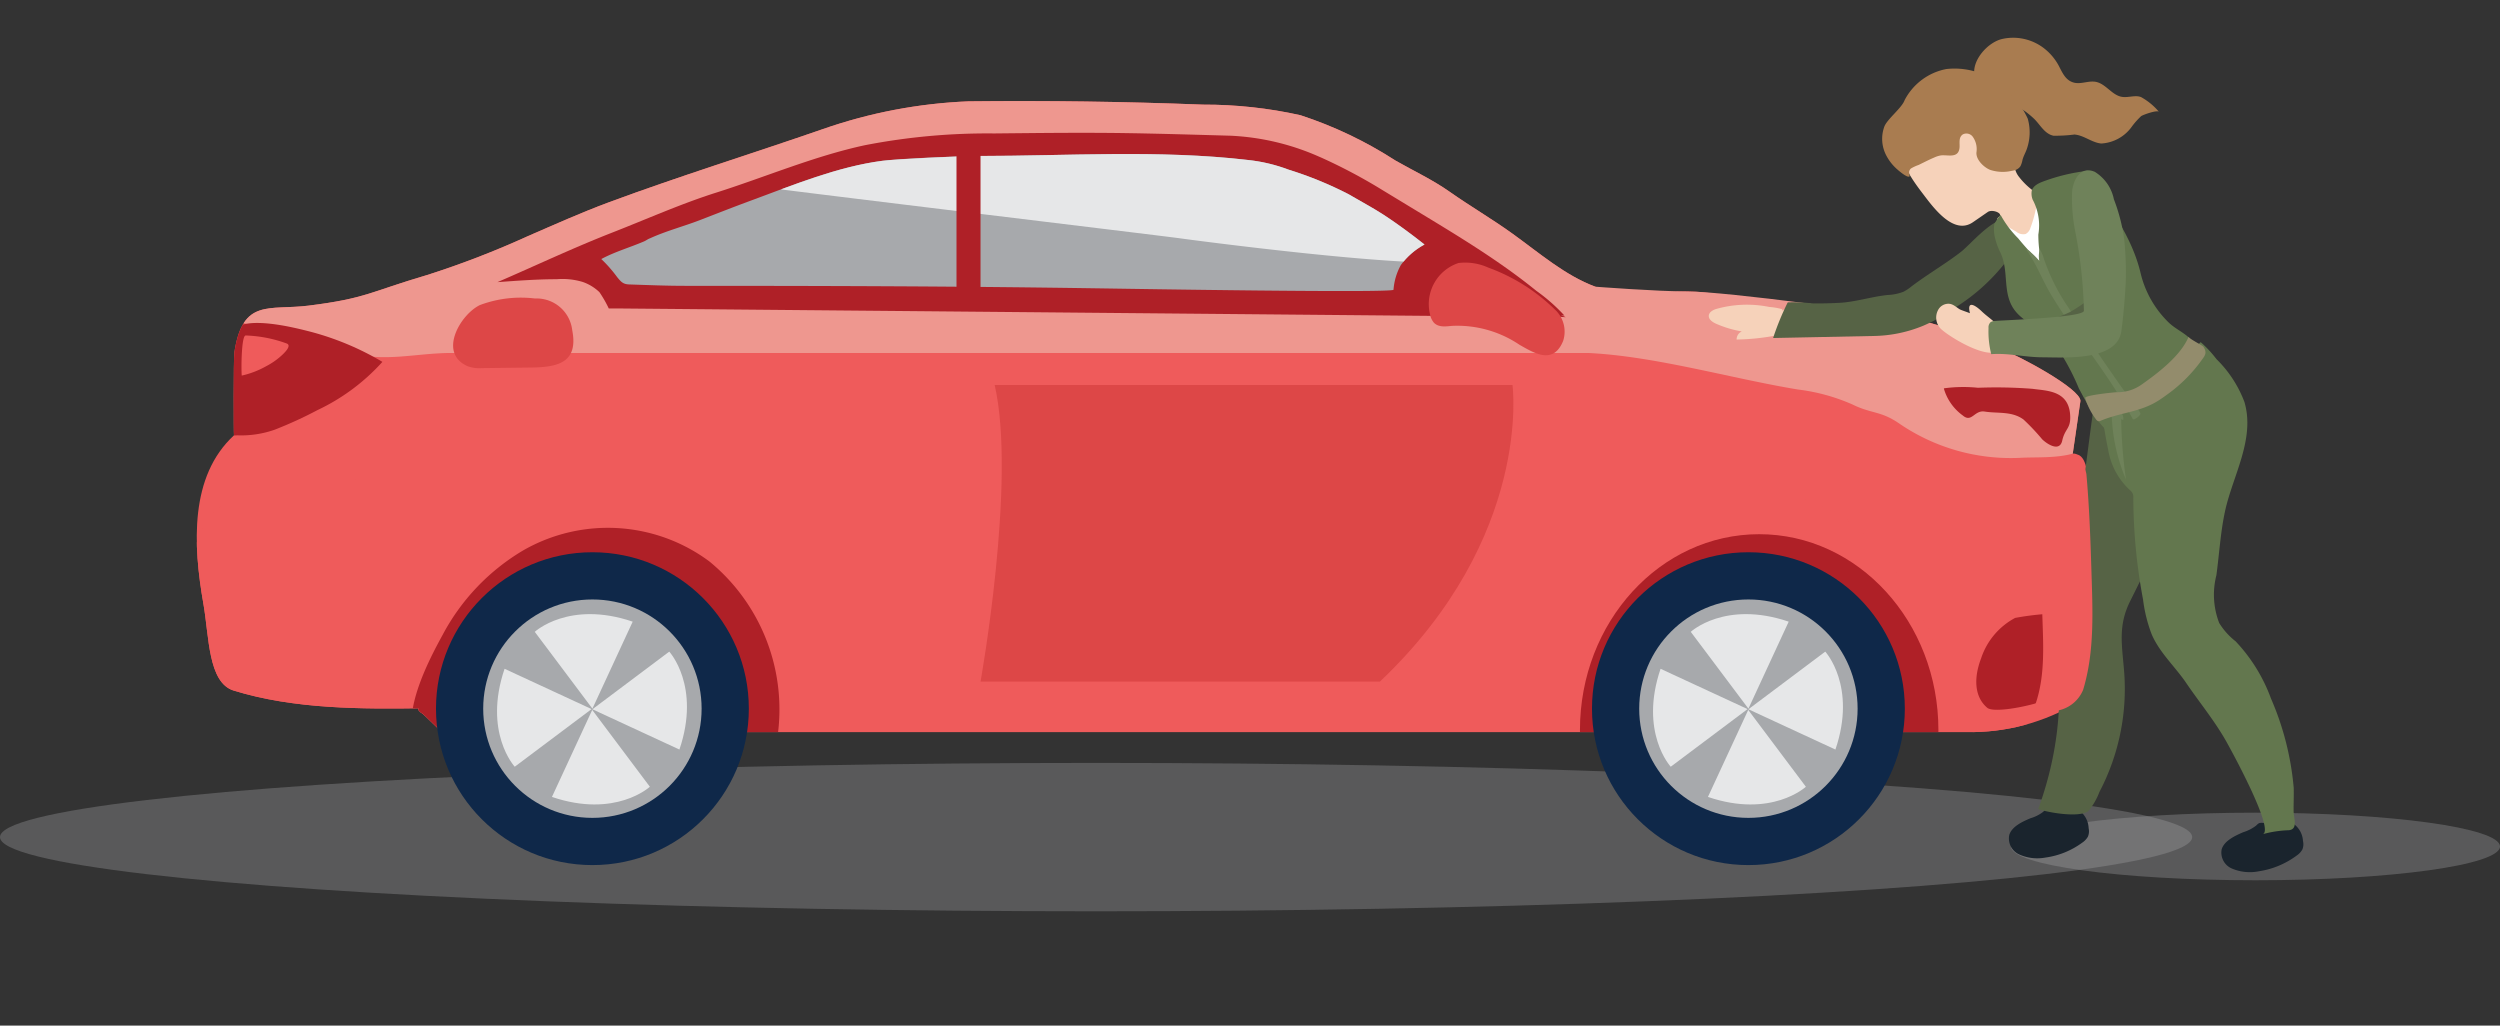 <svg xmlns="http://www.w3.org/2000/svg" xmlns:xlink="http://www.w3.org/1999/xlink" viewBox="0 0 194.983 79.991"><rect x="0" y="0" width="194.983" height="79.991" fill="#333333" stroke="none"/><defs><style>.a7b77f21-9c97-419d-9d6e-091f1f1fe7b1,.b3e421c1-e465-44b5-a51e-ace0188c98d0{fill:none;}.e1023d82-b139-4c11-9d8f-e2d96f963ed7{isolation:isolate;}.e2cce36b-0eb8-4570-93bd-11666abd2f4e{clip-path:url(#a93dabfc-a24a-44fa-afae-b7504be0c98a);}.ae819fdf-7d53-4d67-9d0f-c9c75b57cb45{clip-path:url(#a49e4fc3-d569-417c-af60-74926182fcb4);}.aadfd02b-2a78-49c0-9599-dad1e53447a2,.b2a78967-4f34-46a0-add1-9478ec34d5b1{fill:#a7a9ac;}.aadfd02b-2a78-49c0-9599-dad1e53447a2{opacity:0.33;mix-blend-mode:multiply;}.b457b002-61b9-40bd-a522-c7f6d0cd021b{clip-path:url(#a2751bd5-b14c-4178-ab5a-663cb8298451);}.b9d3a87c-a3fd-4a23-8ba5-6f30e88018f9{fill:#ef5b5b;}.a41e64d6-e609-4080-ac78-b3e4b324b36f{fill:#ee978f;}.b43b6907-6210-4a12-813b-1dcf1aac1019{fill:#af2027;}.af33b630-7704-4466-af47-3b4b093c834a{clip-path:url(#edb6145b-1a51-4daa-b56c-47e64e4b38fe);}.bac58484-266a-4bf0-ac9e-39922788a8dd{fill:#e6e7e8;}.b3e421c1-e465-44b5-a51e-ace0188c98d0{stroke:#af2027;stroke-miterlimit:10;stroke-width:1.874px;}.bd71aee0-8a1a-4472-854e-da6535608fe1{fill:#0f2849;}.e27805bc-8029-4362-8edb-1fafd0936574{fill:#dd4747;}.a4d5b746-0ebb-489f-a7d3-8e199a78726c{fill:#1a242d;}.f39d6a60-a0ac-4069-a771-7cbc7f585a12{fill:#566345;}.f9f9eb99-1fc5-477e-8573-dc8b05553927{fill:#63774e;}.a1c40391-6659-4b5e-aa94-40d4f24c9cf0{fill:#a97c50;}.bb9bfaa9-e2c9-41d7-8534-1936db076fbb{fill:#f6d2ba;}.ea0ddd5a-7f0f-4b76-ac4e-8dba44fab45d{fill:#fff;}.a605cee7-748a-4417-9f1a-434eff7366e2{fill:#6f825a;}.af06d746-92b9-48f1-a2a1-aef8b1600f50{fill:#938c6c;}</style><clipPath id="a93dabfc-a24a-44fa-afae-b7504be0c98a"><rect class="a7b77f21-9c97-419d-9d6e-091f1f1fe7b1" x="265.912" y="20.65" width="95.667" height="72.84"/></clipPath><clipPath id="a49e4fc3-d569-417c-af60-74926182fcb4"><rect class="a7b77f21-9c97-419d-9d6e-091f1f1fe7b1" x="227.952" y="149.37" width="128.987" height="79.99" transform="translate(584.89 378.729) rotate(-180)"/></clipPath><clipPath id="a2751bd5-b14c-4178-ab5a-663cb8298451"><path class="a7b77f21-9c97-419d-9d6e-091f1f1fe7b1" d="M33.323,21.447l-.075.022c-4.396,1.294-4.672,1.806-9.202,2.37-3.06.38-5.112-.581-5.762,3.599-.082.53-.063,6.54-.035,6.514-3.465,3.2-3.201,8.498-2.382,13.161.443,2.522.357,6.129,2.355,6.746,4.722,1.459,9.989,1.449,14.85,1.376,1.581-.024-1.493-.411-.039.481l1.425,1.381H153.332a16.257,16.257,0,0,0,8.773-2.347.882.882,0,0,0,.307-.304,1.226,1.226,0,0,0,.1-.462c.144-1.709.15-5.808.317-7.511a58.076,58.076,0,0,0,.063-8.118c-.031-.736-.024-2.406-.698-2.833-.028-.018-.541-.253-.541-.093,0-.012.607-4.159.607-4.163,0-.951-4.736-3.497-6.238-4.067a38.532,38.532,0,0,0-6.262-2.226c-2.539-.541-15.133-2.234-18.141-2.241-2.446-.006-7.189-.371-7.189-.371-2.356-.867-4.39-2.647-6.497-4.159-1.59-1.142-3.273-2.124-4.856-3.237-1.377-.969-2.834-1.638-4.258-2.454a31.879,31.879,0,0,0-7.396-3.527,34.466,34.466,0,0,0-7.601-.824q-9.144-.356-18.295-.256A39.307,39.307,0,0,0,64.168,10.071c-5.547,1.927-11.14,3.654-16.659,5.699-2.136.791-4.231,1.732-6.334,2.645A71.368,71.368,0,0,1,33.323,21.447Z"/></clipPath><clipPath id="edb6145b-1a51-4daa-b56c-47e64e4b38fe"><path class="a7b77f21-9c97-419d-9d6e-091f1f1fe7b1" d="M50.693,18.588c-.162.054-.309.177-.468.242-1.095.47-2.27.803-3.329,1.374a10.418,10.418,0,0,1,1.239,1.411c.308.374.465.553.935.569,1.457.049,2.917.109,4.375.109,10.313,0,20.625.027,30.937.177q.822.012,1.644.024c1.905.028,22.657.372,22.659.103a4.649,4.649,0,0,1,.571-1.922,5.477,5.477,0,0,1,1.847-1.604c-.956-.759-2.242-1.711-3.251-2.359-.874-.561-1.786-1.04-2.676-1.567a28.986,28.986,0,0,0-4.681-1.915,12.735,12.735,0,0,0-3.179-.754c-6.946-.807-14.065-.311-21.046-.311-1.456,0-6.456.247-7.459.378-3.472.456-6.897,1.869-10.257,3.106-1.329.489-2.65,1.011-3.974,1.521C53.302,17.662,51.946,18.014,50.693,18.588Z"/></clipPath></defs><title>Artboard 217</title><g class="e1023d82-b139-4c11-9d8f-e2d96f963ed7"><g id="ead57aad-622b-417d-abd3-c41950ca281a" data-name="Layer 1"><ellipse class="aadfd02b-2a78-49c0-9599-dad1e53447a2" cx="85.487" cy="65.288" rx="85.487" ry="5.786"/><g class="b457b002-61b9-40bd-a522-c7f6d0cd021b"><path class="b9d3a87c-a3fd-4a23-8ba5-6f30e88018f9" d="M33.323,21.447l-.075.022c-4.396,1.294-4.672,1.806-9.202,2.37-3.06.38-5.112-.581-5.762,3.599-.082.53-.063,6.54-.035,6.514-3.465,3.2-3.201,8.498-2.382,13.161.443,2.522.357,6.129,2.355,6.746,4.722,1.459,9.989,1.449,14.85,1.376,1.581-.024-1.493-.411-.039.481l1.425,1.381H153.332a16.257,16.257,0,0,0,8.773-2.347.882.882,0,0,0,.307-.304,1.226,1.226,0,0,0,.1-.462c.144-1.709.15-5.808.317-7.511a58.076,58.076,0,0,0,.063-8.118c-.031-.736-.024-2.406-.698-2.833-.028-.018-.541-.253-.541-.093,0-.012.607-4.159.607-4.163,0-.951-4.736-3.497-6.238-4.068-2.876-1.092-6.142-2.801-9.145-3.025-1.86-.139-3.763.001-5.627.001-3.008,0-6.622-1.435-9.63-1.442-2.446-.006-4.801.507-7.189-.371-2.356-.867-4.39-2.647-6.497-4.159-1.59-1.142-3.273-2.124-4.856-3.237-1.377-.969-2.834-1.638-4.258-2.454a31.879,31.879,0,0,0-7.396-3.527,34.466,34.466,0,0,0-7.601-.824q-9.144-.356-18.295-.256A39.307,39.307,0,0,0,64.168,10.071c-5.547,1.927-11.14,3.654-16.659,5.699-2.136.791-4.231,1.732-6.334,2.645A71.368,71.368,0,0,1,33.323,21.447Z"/><path class="b9d3a87c-a3fd-4a23-8ba5-6f30e88018f9" d="M13.342,52.707a8.278,8.278,0,0,1-.036-5.795c.328-.846.926-1.385,1.296-2.174.393-.837.536-1.866.861-2.746A7.845,7.845,0,0,1,21.979,37.237c2.876-.415,5.76.294,8.638.294h94.165c2.712,0,5.285-.194,8.035.015,3.75.285,7.605.65,10.986,2.83,3.182,2.052,5.112,5.492,6.856,9.272,1.562,3.386,3.749,6.978,7.307,6.839,2.86-.112,6.25-2.557,8.204-.004a5.418,5.418,0,0,1,.915,2.583c.62,4.809-2.088,9.378-5.264,12.319-5.193,4.809-11.771,6.82-18.241,7.773-11.466,1.689-23.064.415-34.593-.393C92.872,77.636,76.696,77.421,60.667,75.099S33.634,68.258,19.365,59.042C16.982,57.503,14.522,55.669,13.342,52.707Z"/><path class="a41e64d6-e609-4080-ac78-b3e4b324b36f" d="M157.548,35.708a15.387,15.387,0,0,1-9.477-2.715c-1.405-.952-2.105-.716-3.596-1.448a14.965,14.965,0,0,0-4.244-1.165c-5.224-.861-11.093-2.595-16.36-2.85H35.186c-2.657,0-5.112.722-7.707.02-2.913-.556-5.765-1.686-8.644-2.392a.093.093,0,0,1-.077-.056.129.129,0,0,1,.007-.071,1.148,1.148,0,0,1,.394-.586c.204-.152.448-.206.656-.351.099-.069.188-.157.285-.229a2.269,2.269,0,0,1,.574-.281,47.073,47.073,0,0,1,9.162-2.273c5.284-.854,5.662-1.367,10.72-3.563,4.722-2.049,8.943-5.482,13.397-8.287C75.707-4.24,102.572-2.16,124.959,9.926c6.373,3.441,13.187,9.107,20.043,10.623,4.089.904,8.31.81,12.346,2.016a11.214,11.214,0,0,1,6.873,5.036c.983,1.757.739,2.689.27,4.749C163.628,36.135,159.975,35.572,157.548,35.708Z"/><path class="b43b6907-6210-4a12-813b-1dcf1aac1019" d="M151.616,30.337l-.004-.05a11.199,11.199,0,0,1,2.655-.044,36.751,36.751,0,0,1,4.254.082c1.123.161,2.886.113,2.943,2.163.027.965-.42.949-.624,1.877-.194.885-1.132.314-1.562-.101a16.948,16.948,0,0,0-1.46-1.546c-.913-.667-2.005-.456-3.026-.619-.816-.131-1.005.906-1.708.305A3.944,3.944,0,0,1,151.616,30.337Z"/><path class="b43b6907-6210-4a12-813b-1dcf1aac1019" d="M118.63,24.682h1.732c.449,0,1.364-.21,1.747.06-1.215-.108-2.402-.035-3.621-.044l-5.186-.047-6.996-.064-8.28-.076-9.038-.083-9.27-.085-8.976-.082-8.155-.074-6.809-.062L50.841,24.081l-2.539-.023c-.076-.001-.151-.002-.227-.002H47.479a9.142,9.142,0,0,0-.73-1.272,3.566,3.566,0,0,0-1.306-.795,5.452,5.452,0,0,0-2.014-.212c-1.569,0-3.08.118-4.628.228,3.009-1.301,5.912-2.678,8.937-3.86,2.662-1.04,5.395-2.258,8.091-3.112,3.892-1.233,7.66-2.853,11.635-3.709a50.036,50.036,0,0,1,10.081-.916c3.508-.035,7.016-.079,10.523-.022,2.623.043,5.246.124,7.868.197a19.15,19.15,0,0,1,7.276,1.788l-.341-.159a42.26,42.26,0,0,1,4.962,2.62l3.117,1.891c2.011,1.22,4.023,2.442,5.977,3.796.986.683,1.957,1.4,2.901,2.166a13.884,13.884,0,0,1,2.184,1.924"/><path class="b2a78967-4f34-46a0-add1-9478ec34d5b1" d="M50.693,18.588c-.162.054-.309.177-.468.242-1.095.47-2.27.803-3.329,1.374a10.418,10.418,0,0,1,1.239,1.411c.308.374.465.553.935.569,1.457.049,2.917.109,4.375.109,10.313,0,20.625.027,30.937.177q.822.012,1.644.024c1.905.028,22.657.372,22.659.103a4.649,4.649,0,0,1,.571-1.922,5.477,5.477,0,0,1,1.847-1.604c-.956-.759-2.242-1.711-3.251-2.359-.874-.561-1.786-1.04-2.676-1.567a28.986,28.986,0,0,0-4.681-1.915,12.735,12.735,0,0,0-3.179-.754c-6.946-.807-14.065-.311-21.046-.311-.912,0-5.915.176-7.459.378-3.472.456-6.897,1.869-10.257,3.106-1.329.489-2.65,1.011-3.974,1.521C53.302,17.662,51.946,18.014,50.693,18.588Z"/><path class="b43b6907-6210-4a12-813b-1dcf1aac1019" d="M154.512,51.349a5.536,5.536,0,0,1,2.655-3.156,21.717,21.717,0,0,1,4.514-.356c.553.298.368,1.471.325,2.032-.087,1.138-.216,2.272-.308,3.409-.094,1.159-5.969,2.552-6.708,1.924C153.927,54.299,153.97,52.762,154.512,51.349Z"/><path class="b43b6907-6210-4a12-813b-1dcf1aac1019" d="M18.169,25.77c.946-1.185,4.701-.243,5.955.078a21.841,21.841,0,0,1,5.701,2.376A16.005,16.005,0,0,1,24.759,31.986a32.161,32.161,0,0,1-3.326,1.525,7.877,7.877,0,0,1-2.869.444c-.405-.006-.627.137-.755-.399-.093-.391-.017-.823-.106-1.216a5.481,5.481,0,0,1,.052-1.942,5.955,5.955,0,0,0-.016-1.518C17.667,28.089,17.672,26.392,18.169,25.77Z"/><path class="b43b6907-6210-4a12-813b-1dcf1aac1019" d="M40.813,42.923a13.263,13.263,0,0,1,14.516.867,14.922,14.922,0,0,1,5.097,14.823c-.042.174-12.295,1.167-13.456,1.236-2.029.12-3.981-.493-5.94-.487-2.173.007-3.89,1.081-6.149.316a4.54,4.54,0,0,1-2.265-1.539c-1.561-2.131.81-6.621,1.899-8.61A16.803,16.803,0,0,1,40.813,42.923Z"/><ellipse class="b43b6907-6210-4a12-813b-1dcf1aac1019" cx="137.204" cy="56.946" rx="13.979" ry="15.282"/><g class="af33b630-7704-4466-af47-3b4b093c834a"><path class="bac58484-266a-4bf0-ac9e-39922788a8dd" d="M113.377,20.418c-4.195.438-20.204-1.668-21.389-1.837-1.257-.18-32.241-3.905-32.762-4.035C57.731,14.174,53.828,8.492,54.388,6.749A4.968,4.968,0,0,1,57.601,3.867a25.959,25.959,0,0,1,7.442-1.5A59.028,59.028,0,0,1,84.795,4.172a125.375,125.375,0,0,1,18.113,6.88l8.498,3.737a3.612,3.612,0,0,1,1.186.721c1.062,1.083.788,3.032,1.027,4.652a.14.14,0,0,1-.071.146"/></g><line class="b3e421c1-e465-44b5-a51e-ace0188c98d0" x1="75.537" y1="23.75" x2="75.537" y2="11.352"/><path class="b9d3a87c-a3fd-4a23-8ba5-6f30e88018f9" d="M18.855,29.293c-.05-.557-.025-3.044.287-3.123a.283.283,0,0,1,.095-.002,10.235,10.235,0,0,1,3.133.625c.393.166-.173.704-.298.83a5.576,5.576,0,0,1-1.317.941A6.934,6.934,0,0,1,18.855,29.293Z"/></g><circle class="bd71aee0-8a1a-4472-854e-da6535608fe1" cx="136.364" cy="55.271" r="12.2"/><circle class="b2a78967-4f34-46a0-add1-9478ec34d5b1" cx="136.364" cy="55.271" r="8.517"/><path class="bac58484-266a-4bf0-ac9e-39922788a8dd" d="M139.506,48.485l-3.142,6.786-4.496-5.993S134.547,46.799,139.506,48.485Z"/><path class="bac58484-266a-4bf0-ac9e-39922788a8dd" d="M133.208,62.155l3.142-6.786,4.496,5.993S138.167,63.841,133.208,62.155Z"/><path class="bac58484-266a-4bf0-ac9e-39922788a8dd" d="M129.513,52.162l6.786,3.142-5.993,4.496S127.827,57.121,129.513,52.162Z"/><path class="bac58484-266a-4bf0-ac9e-39922788a8dd" d="M143.15,58.46l-6.786-3.142,5.993-4.496S144.837,53.501,143.15,58.46Z"/><circle class="bd71aee0-8a1a-4472-854e-da6535608fe1" cx="46.204" cy="55.271" r="12.2"/><circle class="b2a78967-4f34-46a0-add1-9478ec34d5b1" cx="46.204" cy="55.271" r="8.517"/><path class="bac58484-266a-4bf0-ac9e-39922788a8dd" d="M49.346,48.485l-3.142,6.786-4.496-5.993S44.387,46.799,49.346,48.485Z"/><path class="bac58484-266a-4bf0-ac9e-39922788a8dd" d="M43.048,62.155l3.142-6.786L50.685,61.361S48.007,63.841,43.048,62.155Z"/><path class="bac58484-266a-4bf0-ac9e-39922788a8dd" d="M39.353,52.162l6.786,3.142-5.993,4.496S37.667,57.121,39.353,52.162Z"/><path class="bac58484-266a-4bf0-ac9e-39922788a8dd" d="M52.99,58.46l-6.786-3.142,5.993-4.496S54.677,53.501,52.99,58.46Z"/><path class="e27805bc-8029-4362-8edb-1fafd0936574" d="M77.578,30.029h40.387s1.591,11.823-10.342,23.131H76.476S79.291,37.472,77.578,30.029Z"/><path class="e27805bc-8029-4362-8edb-1fafd0936574" d="M113.216,25.418A8.665,8.665,0,0,1,118.52,26.897c1.114.623,2.614,1.6,3.394-.306a2.342,2.342,0,0,0-.494-2.301,14.479,14.479,0,0,0-5.341-3.418,4.368,4.368,0,0,0-2.322-.36,3.377,3.377,0,0,0-2.229,3.993,1.476,1.476,0,0,0,.277.629C112.152,25.541,112.723,25.469,113.216,25.418Z"/><path class="e27805bc-8029-4362-8edb-1fafd0936574" d="M37.426,23.794a9.097,9.097,0,0,1,4.303-.513,2.795,2.795,0,0,1,2.901,2.473c.48,2.466-1.039,2.884-3.148,2.91l-3.886.047a2.708,2.708,0,0,1-1.096-.138C34.118,27.564,35.903,24.53,37.426,23.794Z"/><ellipse class="aadfd02b-2a78-49c0-9599-dad1e53447a2" cx="175.911" cy="66.019" rx="19.072" ry="2.635"/><path class="a4d5b746-0ebb-489f-a7d3-8e199a78726c" d="M160.722,63.041a2.247,2.247,0,0,1,1.357.113,1.782,1.782,0,0,1,.82,1.438,1.087,1.087,0,0,1-.056.662,1.397,1.397,0,0,1-.441.466,6.295,6.295,0,0,1-2.883,1.166,3.428,3.428,0,0,1-2.009-.234,1.364,1.364,0,0,1-.8-1.534c.205-.647.969-1.012,1.658-1.302a3.016,3.016,0,0,0,.984-.496,1.088,1.088,0,0,1,.192-.166c.138-.081.364-.016.524-.032C160.287,63.101,160.504,63.063,160.722,63.041Z"/><path class="a4d5b746-0ebb-489f-a7d3-8e199a78726c" d="M177.365,64.084a2.356,2.356,0,0,1,1.393.088,1.761,1.761,0,0,1,.859,1.423,1.064,1.064,0,0,1-.05.663,1.425,1.425,0,0,1-.447.474,6.586,6.586,0,0,1-2.942,1.221,3.59,3.59,0,0,1-2.063-.196,1.349,1.349,0,0,1-.839-1.519c.202-.651.982-1.031,1.684-1.333a3.145,3.145,0,0,0,1.003-.515,1.118,1.118,0,0,1,.195-.169c.141-.084.373-.023.537-.042C176.919,64.152,177.141,64.11,177.365,64.084Z"/><path class="f39d6a60-a0ac-4069-a771-7cbc7f585a12" d="M170.472,32.233c-.589-.025-.248,3.25-.228,3.598A9.129,9.129,0,0,1,169.183,40.713c-1.002,2.068-2.027,4.123-3.049,6.181-.962,1.937-.628,3.42-.462,5.531a17.288,17.288,0,0,1-1.931,9.341,5.268,5.268,0,0,1-.861,1.494c-.721.537-3.134.119-3.912-.16a27.702,27.702,0,0,0,.909-2.999,25.602,25.602,0,0,0,.679-7.772,17.835,17.835,0,0,1,.041-4.172q.609-3.893,1.412-7.75c.575-2.759.819-5.448,1.228-8.247a1.302,1.302,0,0,1,.233-.677c.627-.732,2.285.175,2.943.376A16.139,16.139,0,0,0,170.472,32.233Z"/><path class="f9f9eb99-1fc5-477e-8573-dc8b05553927" d="M166.872,30.92a6.848,6.848,0,0,0-3.16-1.527,34.856,34.856,0,0,0,.715,5.703,5.469,5.469,0,0,0,1.723,3.156.855.855,0,0,1,.199.271.871.871,0,0,1,.035.335,43.512,43.512,0,0,0,.76,7.904,11.417,11.417,0,0,0,.673,2.71c.618,1.439,1.824,2.518,2.689,3.791,1.028,1.512,2.156,2.871,3.077,4.474.338.589,3.847,6.968,2.901,7.322a8.578,8.578,0,0,1,2.035-.307c.729-.088.375-.9.367-1.487-.008-.613.026-1.226.006-1.84a22.283,22.283,0,0,0-1.772-6.948,12.945,12.945,0,0,0-2.765-4.465,5.374,5.374,0,0,1-1.273-1.424,6.118,6.118,0,0,1-.22-3.717c.23-1.674.326-3.438.694-5.084.603-2.702,2.341-5.576,1.494-8.435a9.23,9.23,0,0,0-2.183-3.345,8.858,8.858,0,0,0-1.228-1.32"/><path class="a1c40391-6659-4b5e-aa94-40d4f24c9cf0" d="M158.045,8.756a4.827,4.827,0,0,0-1.009-.582c-1.151-.489-2.676-.788-3.022-2.194-.3-1.221,1.005-2.668,2.115-2.934a3.931,3.931,0,0,1,3.308.734,4.273,4.273,0,0,1,1.107,1.302c.295.548.535,1.196,1.219,1.365.556.137,1.143-.172,1.705-.061.772.151,1.244,1.033,2.018,1.167.496.086,1.027-.159,1.499.018a4.959,4.959,0,0,1,1.393,1.144c-.153-.146-1.21.225-1.382.342a5.923,5.923,0,0,0-.752.852,3.134,3.134,0,0,1-2.365,1.284c-.736-.073-1.354-.647-2.092-.701a11.209,11.209,0,0,1-1.643.092c-.708-.161-1.036-.888-1.526-1.345A6.817,6.817,0,0,0,158.045,8.756Z"/><path class="bb9bfaa9-e2c9-41d7-8534-1936db076fbb" d="M139.477,24.267a5.315,5.315,0,0,0-1.483-.326,8.754,8.754,0,0,0-4.204.175c-.229.088-.479.233-.513.476-.043.308.28.53.564.656a8.381,8.381,0,0,0,2.008.6.686.686,0,0,0-.405.633,17.425,17.425,0,0,0,3.206-.344,1.682,1.682,0,0,0,.733-.28,1.326,1.326,0,0,0,.423-.97.929.929,0,0,0-.106-.564.418.418,0,0,0-.503-.181c-.062.03-.128.082-.192.055s.01-.154.04-.092"/><path class="f39d6a60-a0ac-4069-a771-7cbc7f585a12" d="M150.023,25.395a12.642,12.642,0,0,0,2.44-1.389,15.184,15.184,0,0,0,4.234-3.919c-.262-.821.98-1.775.218-2.709-.909-1.115-3.139,1.616-3.961,2.256-1.225.954-2.647,1.769-3.908,2.734a3.345,3.345,0,0,1-.577.381,3.778,3.778,0,0,1-1.247.258c-1.289.136-2.498.546-3.78.613-.703.037-1.406.053-2.11.04a12.753,12.753,0,0,0-1.901-.076,20.854,20.854,0,0,0-1.14,2.779l7.772-.158A10.523,10.523,0,0,0,150.023,25.395Z"/><path class="bb9bfaa9-e2c9-41d7-8534-1936db076fbb" d="M160.371,20.359a.356.356,0,0,0,.23.013.328.328,0,0,0,.147-.155,2.613,2.613,0,0,0,.279-1.224,4.525,4.525,0,0,0-.452-2.481c-.259-.386-.607-.388-.93-.631-.183-.137-.339-.39-.525-.546-.207-.173-.414-.345-.622-.517a5.518,5.518,0,0,1-1.006-.994,1.671,1.671,0,0,1-.384-1.16c.071-.298.338-.483.294-.833A6.401,6.401,0,0,0,154.752,8.11a3.297,3.297,0,0,0-3.659-.467,4.799,4.799,0,0,0-2.321,1.927c-.998,1.724-.439,3.182.503,4.583.214.318.447.633.687.947.788,1.034,2.389,3.282,3.912,2.232l1.16-.799c.366-.252,1.317.14.823.42-.106.098-.07.139-.047.281a1.162,1.162,0,0,0,.166.398,5.498,5.498,0,0,0,1.4,1.628c.479.353,1.077.225,1.588.456A10.158,10.158,0,0,0,160.371,20.359Z"/><path class="ea0ddd5a-7f0f-4b76-ac4e-8dba44fab45d" d="M156.125,17.467c.17-.099.349.109.466.198.205.155.45.275.67.409a.845.845,0,0,0,.729.175.788.788,0,0,0,.365-.459,10.05,10.05,0,0,0,.433-1.512c.019-.077.238-1.122.319-1.076.552.312.825,1.037,1.186,1.532q.596.819,1.179,1.647,1.155,1.639,2.268,3.307,1.116,1.667,2.209,3.349c.194.297,2.262,3.253,2.173,3.342a15.846,15.846,0,0,1-4.407,3.126q-1.031-1.432-2.007-2.903-2.568-3.87-4.742-7.983a11.033,11.033,0,0,1-.867-1.974,2.011,2.011,0,0,1-.108-.992A.34.34,0,0,1,156.125,17.467Z"/><path class="f9f9eb99-1fc5-477e-8573-dc8b05553927" d="M162.814,13.323a14.67,14.67,0,0,0-3.471.836c-.372.139-.783.343-.882.727a1.307,1.307,0,0,0,.073.684,4.259,4.259,0,0,1,.443,2.72,9.747,9.747,0,0,0,.274,2.307,23.784,23.784,0,0,1-1.848-2.009,7.936,7.936,0,0,1-1.359-1.805c-.033-.074-.479.607-.501.703a2.732,2.732,0,0,0,.042,1.01,5.243,5.243,0,0,0,.438,1.217c.731,1.528.046,3.318,1.27,4.681.499.556,1.165.882,1.655,1.437.586.664,1.321,1.17,1.871,1.877a18.042,18.042,0,0,1,1.321,2.594c.434.781,1.781,3.568,2.901,3.612.521.02,1.496-1.158,1.936-1.47.804-.57,1.657-1.068,2.425-1.688a26.859,26.859,0,0,0,2.855-2.708c-.564-.536-.998-1.246-1.574-1.753-.481-.422-1.087-.697-1.561-1.162a7.937,7.937,0,0,1-2.167-3.819c-.694-2.952-2.558-5.304-4.171-7.851"/><path class="a1c40391-6659-4b5e-aa94-40d4f24c9cf0" d="M156.866,13.333a3.119,3.119,0,0,1-1.657-.088c-.488-.198-1.115-.799-1.058-1.371a1.67,1.67,0,0,0-.287-1.205.613.613,0,0,0-.771-.19c-.371.243-.224.706-.265,1.064-.096.827-.912.518-1.441.577a1.944,1.944,0,0,0-.529.165c-.415.174-.816.385-1.221.581a3.171,3.171,0,0,0-.6.278.439.439,0,0,0-.139.264c-.009.054.053.325.036.343-.155.174-.89-.475-1.019-.592a3.702,3.702,0,0,1-.754-.952,2.783,2.783,0,0,1-.192-2.343c.222-.575,1.373-1.459,1.577-2.05A4.649,4.649,0,0,1,151.8,5.385a5.72,5.72,0,0,1,4.92,1.888,6.119,6.119,0,0,1,1.431,1.985,3.915,3.915,0,0,1-.101,2.439c-.098.256-.235.498-.307.762a1.874,1.874,0,0,1-.158.497.804.804,0,0,1-.521.338C157,13.308,156.934,13.321,156.866,13.333Z"/><path class="a605cee7-748a-4417-9f1a-434eff7366e2" d="M159.901,21.613q-.034-.065-.068-.129a6.382,6.382,0,0,0-1.447-1.808.608.608,0,0,0-.35-.205c.789,1.102,1.238,2.352,1.927,3.498,1.992,3.314,4.516,6.247,6.35,9.658a.148.148,0,0,0,.067.075.142.142,0,0,0,.109-.017,1.142,1.142,0,0,0,.396-.307.193.193,0,0,0,.054-.114.204.204,0,0,0-.038-.103c-.403-.677-.963-1.296-1.418-1.945-.711-1.015-1.422-2.03-2.112-3.059-.696-1.039-1.371-2.092-2.035-3.152a15.347,15.347,0,0,1-1.943-3.876,2.661,2.661,0,0,0-.305-.68,2.001,2.001,0,0,0,.047,1.212,4.959,4.959,0,0,0-.975-1.072"/><path class="f39d6a60-a0ac-4069-a771-7cbc7f585a12" d="M161.421,24.349A11.668,11.668,0,0,0,163,23.28a6.16,6.16,0,0,0,1.101-.864,10.034,10.034,0,0,0-.611,1.027,12.065,12.065,0,0,1-.824,1.185,10.672,10.672,0,0,1-2.063,1.768,1.064,1.064,0,0,1-.34.183c-.341.087-.666-.168-.92-.411-.215-.206-.407-.445-.633-.637-.226-.192-.476-.365-.71-.547a.605.605,0,0,1-.123-.116,3.947,3.947,0,0,0,1.999.078,13.712,13.712,0,0,0,1.513-.58Z"/><path class="bb9bfaa9-e2c9-41d7-8534-1936db076fbb" d="M156.147,26.048c-.226-.827-.939-1.146-1.592-1.771-.518-.496-1.174-.878-.911.154-.003-.012-.696-.247-.787-.3-.279-.162-.505-.413-.844-.439a.909.909,0,0,0-.858.492,1.247,1.247,0,0,0,.209,1.454c.63.623,4.243,2.869,4.799,1.369a1.112,1.112,0,0,0,.056-.397A2.198,2.198,0,0,0,156.147,26.048Z"/><path class="a605cee7-748a-4417-9f1a-434eff7366e2" d="M161.89,18.231a13.412,13.412,0,0,1-.28-3.306c.103-.953.684-1.998,1.769-1.523a3.263,3.263,0,0,1,1.489,2.138,13.823,13.823,0,0,1,.806,3.125,25.092,25.092,0,0,1,.12,3.31c-.062,1.283-.172,2.563-.34,3.834-.315,2.373-4.382,2.066-6.203,2.058-1.318-.006-2.636-.346-3.947-.243a7.241,7.241,0,0,1-.213-2.039.553.553,0,0,1,.169-.463.677.677,0,0,1,.322-.088c.619-.063,6.937-.267,6.947-.792A35.593,35.593,0,0,0,161.89,18.231Z"/><path class="a605cee7-748a-4417-9f1a-434eff7366e2" d="M165.436,32.689a37.677,37.677,0,0,0,.375,4.708,14.068,14.068,0,0,1-1.103-4.804.703.703,0,0,1,.012-.307.432.432,0,0,1,.621-.177.657.657,0,0,1,.254.654"/><path class="af06d746-92b9-48f1-a2a1-aef8b1600f50" d="M169.024,30.771q-.285.211-.581.407c-1.492.985-2.981.959-4.583,1.629a.356.356,0,0,1-.208.042.332.332,0,0,1-.174-.137,5.106,5.106,0,0,1-.846-1.666c-.068-.224,2.226-.441,2.419-.455a3.262,3.262,0,0,0,2.019-.624c1.264-.892,3.028-2.24,3.63-3.711-.051.126,1.082.671,1.165.804.32.517.07.712-.272,1.194A11.637,11.637,0,0,1,169.024,30.771Z"/><path class="b9d3a87c-a3fd-4a23-8ba5-6f30e88018f9" d="M161.229,35.885c.519-1.262,1.444.511,1.5,1.138.215,2.439.311,4.941.385,7.397.094,3.127.274,6.348-.644,9.381a2.679,2.679,0,0,1-1.957,1.611,5.465,5.465,0,0,1-1.763.591c-.194.231-.2.345-.498.299l.45-1.237c1.142-3.14.389-6.547.602-9.881.06-.941.12-1.884.234-2.82A24.957,24.957,0,0,1,161.229,35.885Z"/></g></g></svg>